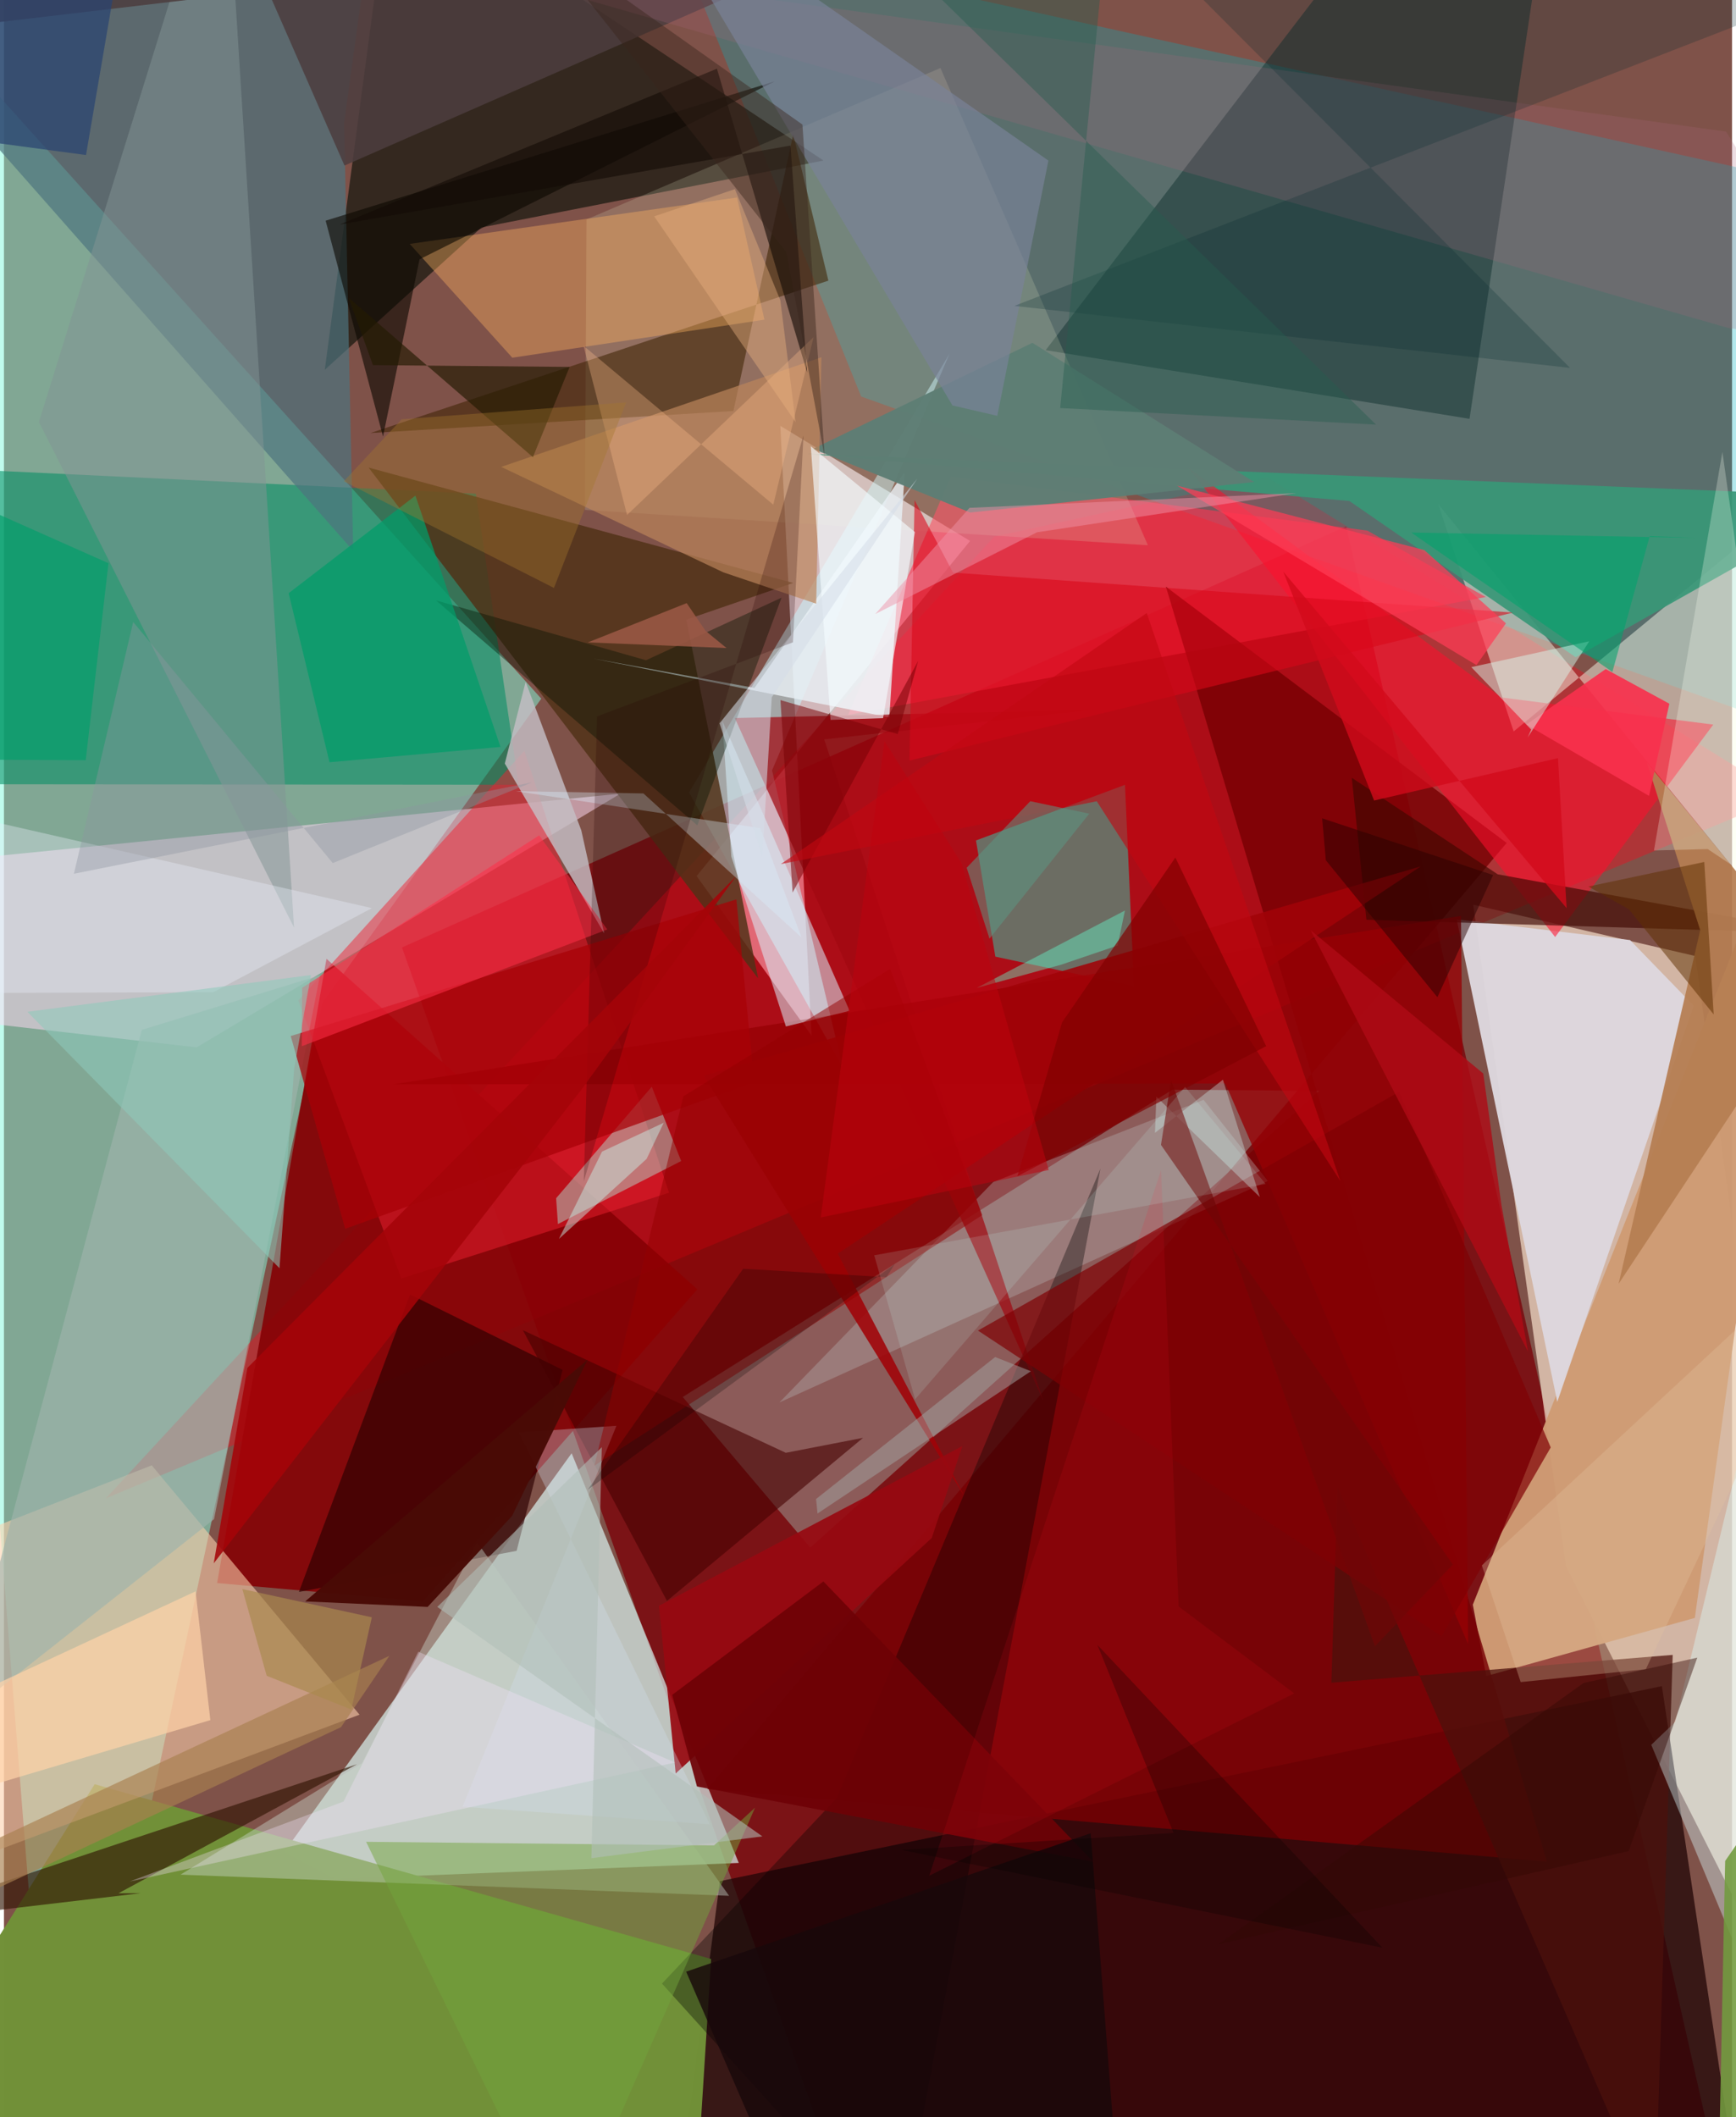 <svg xmlns="http://www.w3.org/2000/svg" width="228" height="278" viewBox="0 0 836 1024"><path fill="#7f5249" d="M0 0h836v1024H0z"/><path fill="#7c1316" fill-opacity=".988" d="M649.334 254.571L192.558 458.248 414.552 1086h422.395z"/><path fill="#84f9db" fill-opacity=".51" d="M-62-19.721L259.94 337.92 154.067 485.055 25.61 1086z"/><path fill="#eed8c3" fill-opacity=".741" d="M818.211 462.389L898 1038.876l-142.333-281.39-44.891-319.925z"/><path fill="#dffffb" fill-opacity=".655" d="M135.404 895.97l24.578 12.835 195.5-7.765-80.85-198.156z"/><path fill="#fbedf5" fill-opacity=".655" d="M467.38 261.636l-132.3 162.076 55.617 77.194-15.108-294.919z"/><path fill="#200506" fill-opacity=".749" d="M346.355 909.85l455.703-94.325L842.712 1086H323.119z"/><path fill="#ff051a" fill-opacity=".369" d="M861.312 385.327L49.259 724.73l429.845-465.19 132.088-28.732z"/><path fill="#00b3bf" fill-opacity=".294" d="M865.348 86.865l-9.913 262.066-440.732-157.128-90.57-224.465z"/><path fill="#850104" fill-opacity=".89" d="M202.739 774.511l132.731-150.91-179.443-159.863-52.917 301.924z"/><path fill="#abe6d9" fill-opacity=".345" d="M636.294 527.594l-71.076-.554-236.835 148.625 61.673 72.863z"/><path fill="#008d63" fill-opacity=".561" d="M248.983 379.554l-20.7-140.77L-62 224.908v154.356z"/><path fill="#719038" fill-opacity=".992" d="M43.888 862.948L-62 1031.495l396.171 42.043 7.952-126.04z"/><path fill="#181810" fill-opacity=".722" d="M396.487 77.646l-165.486 32.36-75.804 68.866L187.377-62z"/><path fill="#cf9c74" fill-opacity=".976" d="M717.102 810.646l-6.504-34.521L877.373 357.1l-59.375 425.432z"/><path fill="#fdd1ac" fill-opacity=".58" d="M-45.871 754.598L71.49 708.737 172.023 829.33l-216.358 81.012z"/><path fill="#ffd8f4" fill-opacity=".518" d="M93.23 506.587l205.003-122.726L-62 419.846v68.94z"/><path fill="#fbffed" fill-opacity=".471" d="M730.35 353.768l-36.464-109.91 203.998 251.34.116-279.611z"/><path fill="#509785" fill-opacity=".694" d="M542.321 379.587l4.361 97.444-67.078-14.335-9.368-56.196z"/><path fill="#c7f6ff" fill-opacity=".514" d="M331.427 383.268l74.381 133.152-34.232-143.807 85.873-201.594z"/><path fill="#ded7de" fill-opacity=".969" d="M786.68 454.677l-83.9-10.052 48.673 233.39 65.998-191.616z"/><path fill="#0a2b29" fill-opacity=".447" d="M503.956 169.37l205.045 33.2 33.033-221.344-91.957-2.845z"/><path fill="#513117" fill-opacity=".835" d="M364.84 473.212L176.395 226.146l205.414 55.802-51.69 17.76z"/><path fill="#4d747e" fill-opacity=".69" d="M181.266-62L-62 4.58l230.953 261.851-4.387-206.953z"/><path fill="#f01f30" fill-opacity=".482" d="M321.75 576.884l-69.992-213.73-109.344 120.72 49.82 134.49z"/><path fill="#ff3350" fill-opacity=".616" d="M659.532 256.625l-201.438-26.19-49.743 115.377 308.544-57.045z"/><path fill="#780003" fill-opacity=".82" d="M340.221 865.267l386.74-457.557-164.84-123.944 184.322 616.651z"/><path fill="#dde3bf" fill-opacity=".2" d="M453.051 32.895l-171.23 73.261-.731 140.465 272.305 17.102z"/><path fill="#e7eff3" fill-opacity=".824" d="M363.1 332.73l72.662-104.495-7.426 118.746-143.35-28.475z"/><path fill="#c5bfc5" fill-opacity=".812" d="M242.295 369.295l48.022 82.014-11.009-49.672-26.923-71.873z"/><path fill="#2d0000" fill-opacity=".671" d="M248.016 750.09L142.69 769.965l53.748-143.887 73.814 36.484z"/><path fill="#aff7e6" fill-opacity=".427" d="M267.995 592.033l59.625-30.483-14.229-35.94-46.27 53.93z"/><path fill="#399778" fill-opacity=".918" d="M898 240.167l-137.661 77.715-109.488-75.583L388.533 219.5z"/><path fill="#3d2200" fill-opacity=".553" d="M398.832 135.727L177.288 209.44l175.593-10.656L381.819 64.96z"/><path fill="#ff0f2e" fill-opacity=".561" d="M724.47 337.345l102.44 13.118-76.5 102.74-177.628-227.191z"/><path fill="#b8b6b4" fill-opacity=".361" d="M611.462 571.227L375.147 678.314 478.554 571.71l101.78-39.753z"/><path fill="#a00810" fill-opacity=".71" d="M527.21 343.272l-130.414 14.33 105.86 319.584L353.58 347.298z"/><path fill="#cddbd0" fill-opacity=".416" d="M173.23 852.741L85.412 906.7l265.4 10.236-122.008-171.121z"/><path fill="#3f0700" fill-opacity=".647" d="M722.663 422.878l156.91 28.67-220.465-6.708-7.059-68.633z"/><path fill="#ffb460" fill-opacity=".384" d="M367.893 154.618l-121.97 18.393-49.628-55.044 158.353-22.444z"/><path fill="#970004" fill-opacity=".784" d="M704.87 443.002l3.456 352.174-117.447-271.143-402.628.437z"/><path fill="#daf4ff" fill-opacity=".525" d="M409.094 488.89l-61.552-140.202 4.353 65.606 26.387 82.183z"/><path fill="#819493" fill-opacity=".51" d="M16.928 204.073L140.335 448.61l-30.66-485.254L99.66-62z"/><path fill-opacity=".341" d="M402.83 869.735l-84.5 89.654L432.74 1086l97.707-520.791z"/><path fill="#301402" fill-opacity=".631" d="M170.723 853.322L-62 930.782l128.149-15.107-10.718.02z"/><path fill="#5e7e75" fill-opacity=".969" d="M467.458 247.892l137.354-14.76-107.28-67.319-106.11 51.285z"/><path fill="#4c110b" fill-opacity=".741" d="M645.167 719l-2.996 94.87 165.121-13.453-8.655 272.842z"/><path fill="#9eb3ac" fill-opacity=".647" d="M66.699 498.106l86.183-26.385-51.239 263.042-124.199 98.036z"/><path fill="#bd865c" fill-opacity=".682" d="M395.47 172.8l-2.525 119.195-44.987-15.196-107.401-50.978z"/><path fill="#71a53d" fill-opacity=".486" d="M175.19 890.821l168.319 1.75 19.852-18.278L270.546 1086z"/><path fill="#450000" fill-opacity=".596" d="M320.754 774.293l94.846-78.866-37.378 7.248-127.183-59.311z"/><path fill="#051400" fill-opacity=".392" d="M335.43 399.203l-126.41-108.81 101.574 28.942 65.578-30.262z"/><path fill="#dafafe" fill-opacity=".4" d="M808.533 832.784l57.679-238.962L898 1086 796.92 843.917z"/><path fill="#0a0800" fill-opacity=".6" d="M372.925 39.328l-171.89 86.108-17.654 85.706-27.76-104.403z"/><path fill="#a80006" fill-opacity=".725" d="M362.93 523.354L354.323 435l-215.588 66.085 26.346 93.234z"/><path fill="#da0719" fill-opacity=".584" d="M729.974 296.29L438.08 367.862l2.438-126.006 18.623 35.098z"/><path fill="#b57e52" fill-opacity=".937" d="M781.122 620.936l39.481-171.038-25.853-81.23 84.84 103.488z"/><path fill="#009c69" fill-opacity=".722" d="M157.497 368.673l-19.772-81.757 61.33-47.208 41.15 121.553z"/><path fill="#4c3e3f" fill-opacity=".867" d="M102.506-62l62.226 142.072L441.904-41.606-62 17.713z"/><path fill="#aa647b" fill-opacity=".22" d="M898 168.037L833.128 63.659l-634.11-87.627L833.93 158.571z"/><path fill="#a00307" fill-opacity=".878" d="M403.364 606.343l282-187.289L338.55 520.282l125.98 203.286z"/><path fill="#7f0103" fill-opacity=".694" d="M748.285 700.07l-73.322-171.983-203.768 115.464L695.466 791.39z"/><path fill="#970911" fill-opacity=".925" d="M324.97 857.75l-8.11-81.088 146.777-77.25-14.8 44.463z"/><path fill="#130b05" fill-opacity=".604" d="M162.547 108.563L344.91 33.218l43.635 146.943L380.5 70.414z"/><path fill="#d2deed" fill-opacity=".329" d="M296.296 689.603l-47.222 3.195 92.397 189.541-119.59-8.48z"/><path fill="#ff2f47" fill-opacity=".549" d="M291.875 449.556L144.067 506.03l.194-28.275 114.65-73.724z"/><path fill="#798299" fill-opacity=".659" d="M305.413-62L458.86 196.103l21.693 5.026 24.73-123.454z"/><path fill="#fe3d56" fill-opacity=".714" d="M567.514 234.889l119.641 31.172 39.462 35.415-14.27 20.192z"/><path fill="#f8304d" fill-opacity=".914" d="M736.47 350.46l38.409-26.863 30.798 16.77-9.841 44.579z"/><path fill="#fed3a8" fill-opacity=".702" d="M-62 841.604l4.687 37.061 157.157-46.7-7.15-62.286z"/><path fill="#faffef" fill-opacity=".263" d="M824.239 410.658l-26.018.68 33.112-192.768 30.624 217.323z"/><path fill="#f4fbff" fill-opacity=".639" d="M399.866 348.19l25.428-.844 15.424-90-50.402-41.51z"/><path fill="#d7fbee" fill-opacity=".478" d="M709.86 322.667l28.976 30.204-1.695 3.827 29.775-46.531z"/><path fill="#d0f5f1" fill-opacity=".353" d="M607.564 578.982l-50.07-48.558-.659 17.485 32.858-25.699z"/><path fill="#6e0206" fill-opacity=".918" d="M396.419 764.886l-73.125 54.85 11.968 44.306 191.75 36.434z"/><path fill="#e9ecf9" fill-opacity=".376" d="M178.013 439.23l-76.749 40.676-163.264.5 24.95-90.233z"/><path fill="#241b03" fill-opacity=".659" d="M255.89 221.107l17.757-43.645-95.14-.869-11.766-32.59z"/><path fill="#00292d" fill-opacity=".231" d="M488.796 147.951L898-10.81 518.499-62l239.13 239.933z"/><path fill="#fcbb8a" fill-opacity=".325" d="M301.442 249.074l90.236-86.025-19.5 81.051-91.796-76.85z"/><path fill="#e4c49f" fill-opacity=".314" d="M794.288 807.33l-60.541 6.237-18.781-56.442L898 587.22z"/><path fill="#18080a" fill-opacity=".808" d="M538.608 1053.667l-12.891-166.99-195.7 66.948 45.077 104.01z"/><path fill="#770004" fill-opacity=".522" d="M375.653 338.62l5.86 93.083 60.758-112.024-9.859 35.365z"/><path fill="#ee93a8" fill-opacity=".478" d="M421.506 296.986l78.242-39.536 125.541-18.948-158.192 7.128z"/><path fill="#5f3000" fill-opacity=".51" d="M827.122 490.65l-4.56-73.742-56.084 11.874 19.598 10.995z"/><path fill="#940000" fill-opacity=".502" d="M328.677 530.24l-43.02 178.62 187.626-121.152-44.583-119.08z"/><path fill="#daf2ff" fill-opacity=".353" d="M365.908 400.566l-118.27-17.906 61.73 1.1 76.482 69.655z"/><path fill="#029e6b" fill-opacity=".659" d="M-62 367.158l6.604-141.849 105.963 47.1-11.019 95.27z"/><path fill="#67f7cc" fill-opacity=".424" d="M470.53 477.848l40.845-11.24 27.41-9.303 3.52-16.919z"/><path fill="#a5762f" fill-opacity=".38" d="M266.071 284.36l-101.679-51.558 28.032-30.016 108.56-8.152z"/><path fill="#294472" fill-opacity=".714" d="M48.157-62H63.12L39.692 74.995-62 61.305z"/><path fill="#d4dde8" fill-opacity=".561" d="M346.19 349.83l95.626-118.287-70.368 105.714-4.564 77.216z"/><path fill="#f4e2fa" fill-opacity=".337" d="M200.442 798.884l124.214 53.582-263.851 57.553 103.472-38.676z"/><path fill="#240000" fill-opacity=".227" d="M386.779 210.57L280.516 571.371l6.425-224.856 94.759-35.841z"/><path fill="#a88050" fill-opacity=".659" d="M163.067 835.358l23.408-34.5L-62 916.718l52.405-.384z"/><path fill="#01a26b" fill-opacity=".569" d="M796.182 259.271l-18.066 65.74-97.346-67.448 137.798 2.595z"/><path fill="#ae0b16" fill-opacity=".808" d="M632.163 449.933l83.482 69.295 8.788 63.61 12.875 70.9z"/><path fill="#280000" fill-opacity=".486" d="M639.501 416.1l-1.81-20.323 82.722 27.447-26.964 59.092z"/><path fill="#c9efe6" fill-opacity=".478" d="M319.176 543.03l-29.833 13.95-20.888 42.257 42.43-38.702z"/><path fill="#a2a5a3" fill-opacity=".506" d="M479.52 656.346l-86.648 68.67.712 7.013 103.23-68.816z"/><path fill="#c20711" fill-opacity=".604" d="M528.67 387.542l117.82 183.66-93.644-274.714-177.012 121.436z"/><path fill="#6f0707" fill-opacity=".686" d="M564.613 522.407l-4.875 31.344 141.188 202.986-37.688 39.497z"/><path fill="#b1beb8" fill-opacity=".573" d="M289.238 699.959l-79.602 77.255 157.268 110.98-82.726 10.544z"/><path fill="#490b06" fill-opacity=".973" d="M245.818 733.193l36.545-75.648-136.637 116.999 59.241 2.667z"/><path fill="#8fc9ba" fill-opacity=".557" d="M140.402 516.774l-7.106 96.613-121.97-124.02 137.212-17.774z"/><path fill="#39241b" fill-opacity=".443" d="M378.495 121.97L258.555-30.314l127.727 90.57 10.736 160.55z"/><path fill="#5c9683" fill-opacity=".533" d="M465.738 419.7l11.046 34.29 48.263-60.438-28.54-6.042z"/><path fill="#729a3f" fill-opacity=".882" d="M832.673 900.079l-3.338 162.079L898 1033.91l-31.846-182.428z"/><path fill="#a50409" fill-opacity=".875" d="M117.773 661.602l236.328-237.677L279.58 526.71 101.485 756.117z"/><path fill="#f80925" fill-opacity=".118" d="M447.607 907.243L559.77 566l8.482 210.972 55.947 42.063z"/><path fill="#810000" fill-opacity=".686" d="M610.619 506.002l-120.354 62.9 21.617-74.414 54.815-79.723z"/><path fill="#be020e" fill-opacity=".522" d="M395.127 588.852l30.825-230.406 37.357 59.126 42.135 148.326z"/><path fill="#320903" fill-opacity=".435" d="M764.126 814.034l55.06-12.288-33.215 93.56-198.38 45.04z"/><path fill="#8e95a1" fill-opacity=".376" d="M33.837 422.603l28.687-121.775 96.542 116.613 96.465-39.056z"/><path fill="#010000" fill-opacity=".231" d="M426.92 617.737l4.05-6.375-148.526 109.169 75.164-106.89z"/><path fill="#d10b1b" fill-opacity=".796" d="M662.83 387.176l88.968-20.496 4.169 72.555-137.088-162.773z"/><path fill="#255c4d" fill-opacity=".416" d="M534.544-45.396l-94.78 31.577 224.02 219.195-152.811-8.026z"/><path fill="#cbfffd" fill-opacity=".141" d="M440.782 676.79L571.39 525.693l38.964 46.927-189.345 34.533z"/><path fill-opacity=".263" d="M565.816 886.52l-131.569 8.224 232.624 47.31L529.007 795.61z"/><path fill="#e9af7f" fill-opacity=".427" d="M353.611 91.469l21.976 53.746 7.407 58.991-68.433-99.56z"/><path fill="#9a5845" fill-opacity=".875" d="M282.501 310.702l47.786-18.995 9.128 13.416 10.15 8.314z"/><path fill="#a98a4e" fill-opacity=".678" d="M168.045 826.84l-40.94-16.319-11.78-41.94 62.642 13.644z"/></svg>